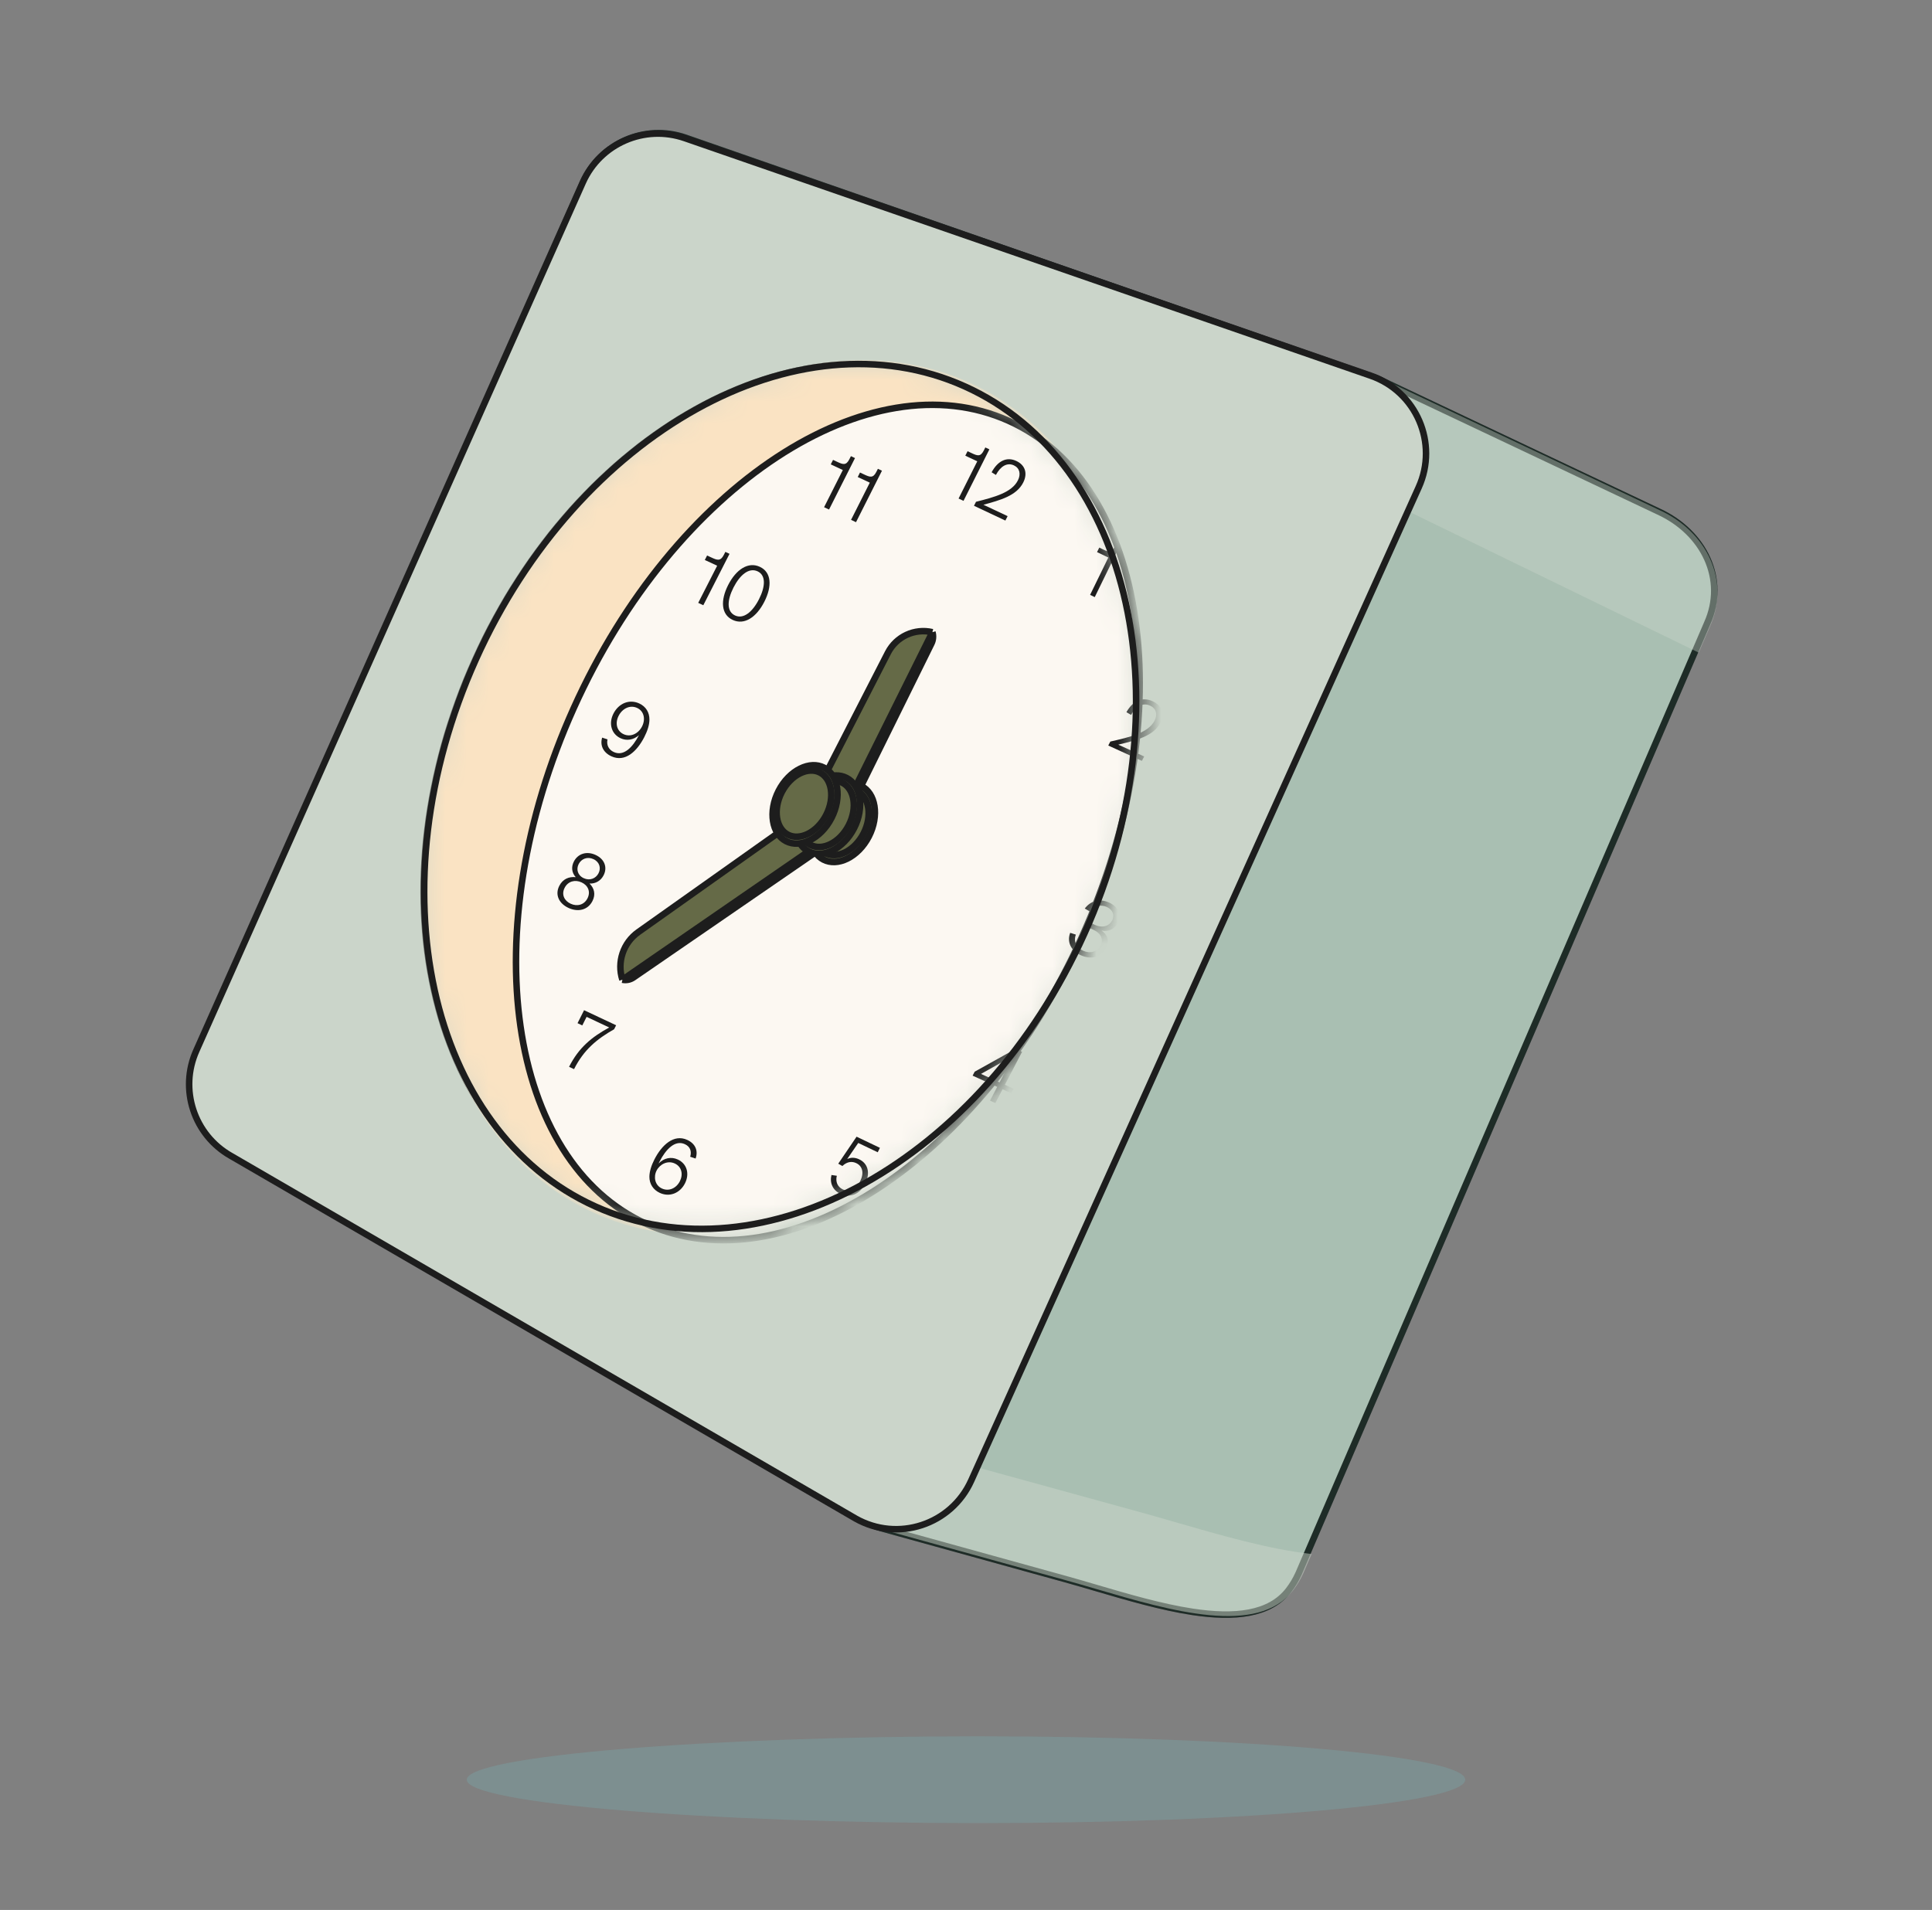 <svg width="89" height="88" viewBox="0 0 89 88" fill="none" xmlns="http://www.w3.org/2000/svg">
<rect x="0" y="0" width="89" height="88" fill="#808080" stroke="none"/>
<path d="M10.719 53.247L10.716 53.246C9.856 52.768 9.37 52.114 9.129 51.341C8.888 50.567 8.89 49.664 9.027 48.684L26.873 8.379C26.873 8.379 26.874 8.379 26.874 8.379C27.678 6.584 29.719 5.701 31.576 6.345L63.43 17.43L76.41 23.572L76.412 23.573C78.496 24.534 79.552 26.7 78.641 28.722L78.64 28.725L59.817 72.507C59.816 72.508 59.816 72.508 59.816 72.508C59.693 72.782 59.541 73.033 59.367 73.261C58.491 74.406 56.86 74.557 54.931 74.265C53.496 74.047 51.942 73.591 50.493 73.165C50.007 73.022 49.532 72.883 49.077 72.757L40.582 70.407C40.271 70.321 39.972 70.198 39.691 70.039C39.691 70.039 39.691 70.039 39.69 70.039L10.719 53.247Z" fill="#CBD5CA" stroke="#1D1D1D" stroke-width="0.3"/>
<g style="mix-blend-mode:multiply" opacity="0.2">
<path d="M31.625 6.203C29.695 5.534 27.573 6.452 26.737 8.318L8.881 48.642C8.599 50.639 8.854 52.383 10.643 53.377L39.617 70.169C39.908 70.334 40.219 70.463 40.542 70.552L49.037 72.902C52.629 73.895 57.621 75.788 59.486 73.352C59.668 73.115 59.825 72.853 59.953 72.569L78.778 28.784C79.73 26.67 78.616 24.424 76.474 23.437L63.487 17.291L31.625 6.203Z" fill="#226752"/>
</g>
<g style="mix-blend-mode:multiply" opacity="0.5">
<path fill-rule="evenodd" clip-rule="evenodd" d="M8.889 49.33L41.362 66.478C41.711 66.657 42.08 66.802 42.462 66.906L52.508 69.669C53.04 69.815 53.598 69.977 54.172 70.143C56.223 70.736 58.472 71.387 60.422 71.601L60.042 72.484C59.914 72.769 59.756 73.031 59.575 73.267C57.943 75.399 53.919 74.217 50.532 73.222C50.047 73.08 49.575 72.942 49.125 72.817L40.63 70.467C40.307 70.378 39.997 70.249 39.705 70.085L10.732 53.292C9.178 52.429 8.781 50.999 8.889 49.33Z" fill="#CBD5CA"/>
</g>
<g style="mix-blend-mode:multiply" opacity="0.4">
<path fill-rule="evenodd" clip-rule="evenodd" d="M26.928 8.017C27.866 6.409 29.827 5.659 31.622 6.281L63.484 17.368L76.471 23.515C78.613 24.502 79.727 26.748 78.775 28.862L78.255 30.07L61.13 21.734L26.928 8.017Z" fill="#CBD5CA"/>
</g>
<path d="M10.638 53.258L10.637 53.258C8.935 52.294 8.245 50.192 9.045 48.406L9.045 48.406L26.848 8.401C27.651 6.605 29.693 5.721 31.551 6.365L63.14 17.308C65.246 18.038 66.271 20.419 65.355 22.452L44.739 68.221C43.821 70.257 41.354 71.065 39.412 69.965C39.412 69.965 39.412 69.965 39.412 69.965L10.638 53.258Z" fill="#CBD5CA" stroke="#1D1D1D" stroke-width="0.3"/>
<mask id="mask0_4998_19661" style="mask-type:alpha" maskUnits="userSpaceOnUse" x="19" y="16" width="34" height="41">
<path d="M49.93 43.013C47.575 48.241 43.87 52.259 39.788 54.532C35.707 56.805 31.26 57.328 27.405 55.591C23.55 53.854 20.994 50.176 19.991 45.613C18.988 41.05 19.541 35.611 21.896 30.383C24.25 25.154 27.956 21.136 32.037 18.864C36.118 16.591 40.565 16.068 44.42 17.805C48.276 19.541 50.831 23.22 51.834 27.783C52.837 32.346 52.284 37.784 49.93 43.013Z" fill="white" stroke="black" stroke-width="0.3"/>
</mask>
<g mask="url(#mask0_4998_19661)">
<path d="M49.93 43.013C47.575 48.241 43.87 52.259 39.788 54.532C35.707 56.805 31.26 57.328 27.405 55.591C23.55 53.854 20.994 50.176 19.991 45.613C18.988 41.05 19.541 35.611 21.896 30.383C24.25 25.154 27.956 21.136 32.037 18.864C36.118 16.591 40.565 16.068 44.42 17.805C48.276 19.541 50.831 23.22 51.834 27.783C52.837 32.346 52.284 37.784 49.93 43.013Z" fill="#CBD5CA" stroke="#1D1D1D" stroke-width="0.3"/>
<ellipse cx="15.414" cy="20.984" rx="15.414" ry="20.984" transform="matrix(0.912 0.411 -0.411 0.912 30.574 11.279)" fill="#FAE3C3"/>
<path d="M49.841 43.17C47.533 48.296 44.126 52.335 40.491 54.725C36.854 57.117 33.01 57.847 29.803 56.402C26.596 54.957 24.595 51.594 23.976 47.285C23.356 42.978 24.123 37.749 26.431 32.623C28.74 27.497 32.147 23.457 35.781 21.067C39.418 18.676 43.263 17.946 46.469 19.391C49.676 20.835 51.678 24.199 52.297 28.508C52.916 32.815 52.149 38.044 49.841 43.17Z" fill="#FCF8F2" stroke="#1D1D1D" stroke-width="0.3"/>
<path d="M51.149 34.167C52.055 33.963 52.896 33.767 53.186 33.207C53.335 32.921 53.267 32.643 52.979 32.512C52.645 32.359 52.322 32.541 52.104 32.939L51.891 32.813C52.195 32.273 52.633 32.098 53.096 32.309C53.53 32.508 53.667 32.892 53.449 33.311C53.131 33.924 52.326 34.112 51.516 34.31L52.709 34.855L52.603 35.058L51.054 34.35L51.149 34.167Z" fill="#1D1D1D"/>
<path d="M44.9 49.378L46.788 48.327L47.084 48.462L46.291 49.983L46.691 50.165L46.583 50.371L46.184 50.189L45.852 50.824L45.607 50.712L45.938 50.077L44.805 49.561L44.9 49.378ZM45.19 49.481L46.046 49.871L46.686 48.643L45.19 49.481Z" fill="#1D1D1D"/>
<path d="M49.894 43.804C50.221 43.952 50.536 43.86 50.69 43.567C50.849 43.265 50.714 42.994 50.345 42.827L50.168 42.748L50.277 42.541L50.428 42.61C50.806 42.781 51.099 42.662 51.23 42.413C51.366 42.154 51.246 41.906 50.983 41.787C50.691 41.655 50.401 41.754 50.221 42.006L49.972 41.861C50.224 41.518 50.644 41.383 51.093 41.586C51.513 41.776 51.691 42.148 51.489 42.53C51.332 42.829 51.038 42.935 50.752 42.876L50.748 42.882C50.989 43.036 51.138 43.326 50.944 43.695C50.722 44.117 50.254 44.222 49.789 44.012C49.324 43.802 49.143 43.391 49.3 42.98L49.562 43.062C49.443 43.378 49.59 43.666 49.894 43.804Z" fill="#1D1D1D"/>
<path d="M50.217 27.408L51.057 25.688L50.538 25.438L50.64 25.23L50.824 25.319C51.068 25.437 51.204 25.486 51.349 25.187L51.418 25.046L51.594 25.131L50.431 27.512L50.217 27.408Z" fill="#1D1D1D"/>
<path d="M38.712 55.005C38.355 54.834 38.216 54.502 38.302 54.138L38.549 54.173C38.478 54.458 38.59 54.689 38.815 54.797C39.108 54.937 39.439 54.801 39.629 54.416C39.815 54.041 39.73 53.727 39.445 53.592C39.257 53.501 39.028 53.512 38.805 53.724L38.615 53.617L39.459 52.373L40.535 52.887L40.434 53.091L39.536 52.662L39.028 53.401C39.216 53.316 39.406 53.333 39.583 53.417C39.969 53.602 40.108 54.024 39.86 54.527C39.602 55.049 39.132 55.205 38.712 55.005Z" fill="#1D1D1D"/>
</g>
<path d="M49.955 43.012C47.6 48.241 43.895 52.259 39.814 54.531C35.733 56.804 31.285 57.327 27.43 55.59C23.575 53.853 21.02 50.175 20.017 45.612C19.014 41.049 19.567 35.611 21.921 30.382C24.275 25.154 27.981 21.136 32.062 18.863C36.143 16.59 40.59 16.067 44.446 17.804C48.301 19.541 50.856 23.219 51.859 27.782C52.862 32.345 52.309 37.784 49.955 43.012Z" stroke="#1D1D1D" stroke-width="0.3"/>
<path d="M44.158 22.97L45.019 21.255L44.468 20.996L44.572 20.789L44.767 20.881C45.027 21.003 45.17 21.054 45.32 20.756L45.39 20.616L45.577 20.704L44.385 23.077L44.158 22.97Z" fill="#1D1D1D"/>
<path d="M44.961 23.12C45.816 22.903 46.609 22.694 46.891 22.132C47.036 21.845 46.976 21.569 46.708 21.443C46.396 21.296 46.09 21.482 45.878 21.883L45.68 21.76C45.974 21.217 46.389 21.037 46.821 21.24C47.226 21.43 47.349 21.81 47.137 22.231C46.828 22.846 46.068 23.046 45.303 23.257L46.417 23.781L46.314 23.985L44.868 23.304L44.961 23.12Z" fill="#1D1D1D"/>
<path d="M37.962 23.37L38.826 21.656L38.27 21.396L38.375 21.189L38.572 21.281C38.833 21.404 38.978 21.455 39.128 21.158L39.199 21.017L39.387 21.106L38.191 23.477L37.962 23.37Z" fill="#1D1D1D"/>
<path d="M39.204 23.953L40.068 22.239L39.513 21.979L39.617 21.771L39.814 21.864C40.076 21.986 40.221 22.038 40.37 21.741L40.441 21.6L40.629 21.688L39.433 24.06L39.204 23.953Z" fill="#1D1D1D"/>
<path d="M32.164 27.777L33.037 26.066L32.468 25.801L32.573 25.595L32.775 25.688C33.043 25.813 33.191 25.865 33.343 25.568L33.414 25.428L33.607 25.517L32.399 27.886L32.164 27.777Z" fill="#1D1D1D"/>
<path d="M33.754 28.564C33.218 28.316 33.179 27.67 33.544 26.953C33.91 26.236 34.467 25.867 35.003 26.116C35.539 26.364 35.575 27.008 35.21 27.726C34.844 28.443 34.29 28.813 33.754 28.564ZM33.791 27.067C33.494 27.651 33.465 28.174 33.86 28.357C34.251 28.539 34.665 28.195 34.963 27.611C35.261 27.027 35.289 26.504 34.898 26.323C34.503 26.14 34.089 26.484 33.791 27.067Z" fill="#1D1D1D"/>
<path d="M28.163 34.846C27.787 34.672 27.632 34.341 27.739 33.986L27.985 34.067C27.932 34.318 28.034 34.539 28.275 34.65C28.734 34.861 29.144 34.432 29.436 33.87C29.179 34.098 28.865 34.143 28.587 34.014C28.165 33.82 28.025 33.335 28.261 32.875C28.499 32.412 28.983 32.198 29.448 32.412C29.757 32.554 29.919 32.827 29.917 33.156C29.916 33.399 29.827 33.675 29.68 33.962C29.344 34.615 28.799 35.139 28.163 34.846ZM28.5 32.977C28.325 33.317 28.407 33.68 28.728 33.828C29.055 33.979 29.408 33.8 29.576 33.473C29.742 33.15 29.677 32.769 29.35 32.618C29.02 32.466 28.67 32.647 28.5 32.977Z" fill="#1D1D1D"/>
<path d="M26.189 41.833C25.756 41.632 25.551 41.233 25.766 40.812C25.925 40.502 26.208 40.382 26.521 40.415C26.341 40.216 26.304 39.952 26.436 39.695C26.62 39.335 27.023 39.2 27.438 39.392C27.854 39.584 27.99 39.969 27.806 40.329C27.674 40.586 27.433 40.721 27.157 40.709C27.375 40.922 27.45 41.208 27.291 41.518C27.076 41.938 26.619 42.032 26.189 41.833ZM26.011 40.905C25.856 41.209 25.988 41.5 26.288 41.639C26.588 41.778 26.908 41.695 27.063 41.392C27.218 41.088 27.091 40.794 26.791 40.656C26.491 40.517 26.167 40.602 26.011 40.905ZM26.658 39.81C26.535 40.05 26.608 40.332 26.89 40.462C27.172 40.593 27.451 40.474 27.573 40.234C27.695 39.997 27.621 39.716 27.339 39.585C27.054 39.453 26.779 39.574 26.658 39.81Z" fill="#1D1D1D"/>
<path d="M26.215 49.154C26.659 48.272 27.255 47.783 28.064 47.341L27.023 46.852L26.824 47.246L26.605 47.143L26.906 46.545L28.383 47.239L28.29 47.423C27.501 47.87 26.892 48.369 26.444 49.261L26.215 49.154Z" fill="#1D1D1D"/>
<path d="M30.394 54.962C30.092 54.822 29.913 54.55 29.915 54.217C29.918 53.978 30.003 53.7 30.148 53.417C30.482 52.763 31.041 52.234 31.663 52.523C32.035 52.695 32.171 53.022 32.044 53.38L31.795 53.297C31.869 53.051 31.797 52.832 31.552 52.719C31.096 52.507 30.671 52.958 30.388 53.511L30.338 53.608C30.589 53.353 30.916 53.282 31.225 53.425C31.648 53.621 31.777 54.085 31.551 54.529C31.322 54.975 30.845 55.171 30.394 54.962ZM30.247 53.933C30.097 54.227 30.167 54.609 30.49 54.759C30.814 54.909 31.155 54.746 31.317 54.429C31.478 54.115 31.41 53.758 31.083 53.607C30.757 53.456 30.397 53.639 30.247 53.933Z" fill="#1D1D1D"/>
<path d="M40.025 38.54C39.778 39.019 39.414 39.373 39.031 39.563C38.647 39.752 38.255 39.772 37.935 39.607C37.614 39.441 37.404 39.111 37.336 38.688C37.267 38.266 37.344 37.764 37.592 37.285C37.839 36.805 38.203 36.451 38.586 36.262C38.97 36.073 39.361 36.052 39.682 36.218C40.002 36.383 40.213 36.714 40.281 37.136C40.349 37.558 40.272 38.061 40.025 38.54Z" fill="#656A47" stroke="#1D1D1D" stroke-width="0.3"/>
<path d="M39.78 38.403C39.57 38.81 39.261 39.11 38.938 39.269C38.614 39.429 38.287 39.445 38.02 39.307C37.753 39.17 37.576 38.893 37.518 38.537C37.46 38.181 37.526 37.755 37.735 37.349C37.944 36.942 38.253 36.642 38.577 36.483C38.9 36.323 39.228 36.307 39.495 36.445C39.762 36.582 39.939 36.859 39.997 37.215C40.054 37.571 39.989 37.997 39.78 38.403Z" fill="#656A47" stroke="#1D1D1D" stroke-width="0.3"/>
<path d="M38.025 38.692L37.181 37.433L29.406 42.945C28.709 43.439 28.412 44.327 28.672 45.141C28.849 45.178 29.033 45.141 29.181 45.038L38.13 38.882L38.025 38.692Z" fill="#656A47"/>
<path d="M28.672 45.141V45.141C28.412 44.327 28.709 43.439 29.406 42.945L37.181 37.433L38.025 38.692M28.672 45.141L38.025 38.692M28.672 45.141V45.141C28.849 45.178 29.033 45.141 29.181 45.038L38.13 38.882L38.025 38.692" stroke="#1D1D1D" stroke-width="0.3"/>
<path d="M38.634 37.816L37.312 37.075L40.902 30.078C41.286 29.328 42.132 28.936 42.953 29.128C43.004 29.302 42.988 29.489 42.907 29.652L38.832 37.905L38.634 37.816Z" fill="#656A47"/>
<path d="M42.953 29.128V29.128C42.132 28.936 41.286 29.328 40.902 30.078L37.312 37.075L38.634 37.816M42.953 29.128L38.634 37.816M42.953 29.128V29.128C43.004 29.302 42.988 29.489 42.907 29.652L38.832 37.905L38.634 37.816" stroke="#1D1D1D" stroke-width="0.3"/>
<path d="M39.342 38.164C39.095 38.643 38.73 38.998 38.347 39.187C37.964 39.376 37.572 39.396 37.251 39.231C36.931 39.066 36.72 38.734 36.652 38.312C36.584 37.89 36.661 37.388 36.908 36.909C37.155 36.429 37.519 36.075 37.903 35.886C38.286 35.697 38.678 35.676 38.998 35.842C39.319 36.007 39.529 36.338 39.598 36.76C39.666 37.182 39.589 37.685 39.342 38.164Z" fill="#656A47" stroke="#1D1D1D" stroke-width="0.3"/>
<path d="M39.096 38.028C38.887 38.434 38.578 38.734 38.254 38.894C37.931 39.053 37.603 39.069 37.336 38.931C37.069 38.794 36.892 38.517 36.834 38.161C36.777 37.805 36.842 37.379 37.051 36.973C37.261 36.566 37.57 36.267 37.893 36.107C38.217 35.947 38.545 35.931 38.812 36.069C39.078 36.206 39.256 36.483 39.313 36.839C39.371 37.195 39.306 37.621 39.096 38.028Z" fill="#656A47" stroke="#1D1D1D" stroke-width="0.3"/>
<path d="M38.303 37.691C38.056 38.171 37.691 38.525 37.308 38.714C36.925 38.904 36.533 38.924 36.212 38.758C35.892 38.593 35.681 38.262 35.613 37.84C35.545 37.418 35.622 36.915 35.869 36.436C36.116 35.957 36.48 35.603 36.864 35.413C37.247 35.224 37.639 35.204 37.959 35.369C38.28 35.535 38.49 35.865 38.559 36.288C38.627 36.71 38.55 37.212 38.303 37.691Z" fill="#656A47" stroke="#1D1D1D" stroke-width="0.3"/>
<path d="M38.057 37.555C37.848 37.961 37.539 38.261 37.215 38.421C36.892 38.58 36.564 38.596 36.297 38.459C36.03 38.321 35.853 38.045 35.795 37.688C35.738 37.332 35.803 36.907 36.012 36.5C36.222 36.094 36.531 35.794 36.854 35.634C37.178 35.474 37.506 35.458 37.773 35.596C38.039 35.734 38.217 36.01 38.274 36.366C38.332 36.723 38.267 37.148 38.057 37.555Z" fill="#656A47" stroke="#1D1D1D" stroke-width="0.3"/>
<g style="mix-blend-mode:multiply">
<path d="M67.5 82C67.5 83.106 57.46 84 45.075 84C32.69 84 21.5 83.106 21.5 82C21.5 80.894 32.69 80 45.075 80C57.46 80 67.5 80.896 67.5 82Z" fill="#7A9FA0" fill-opacity="0.5"/>
</g>
</svg>
